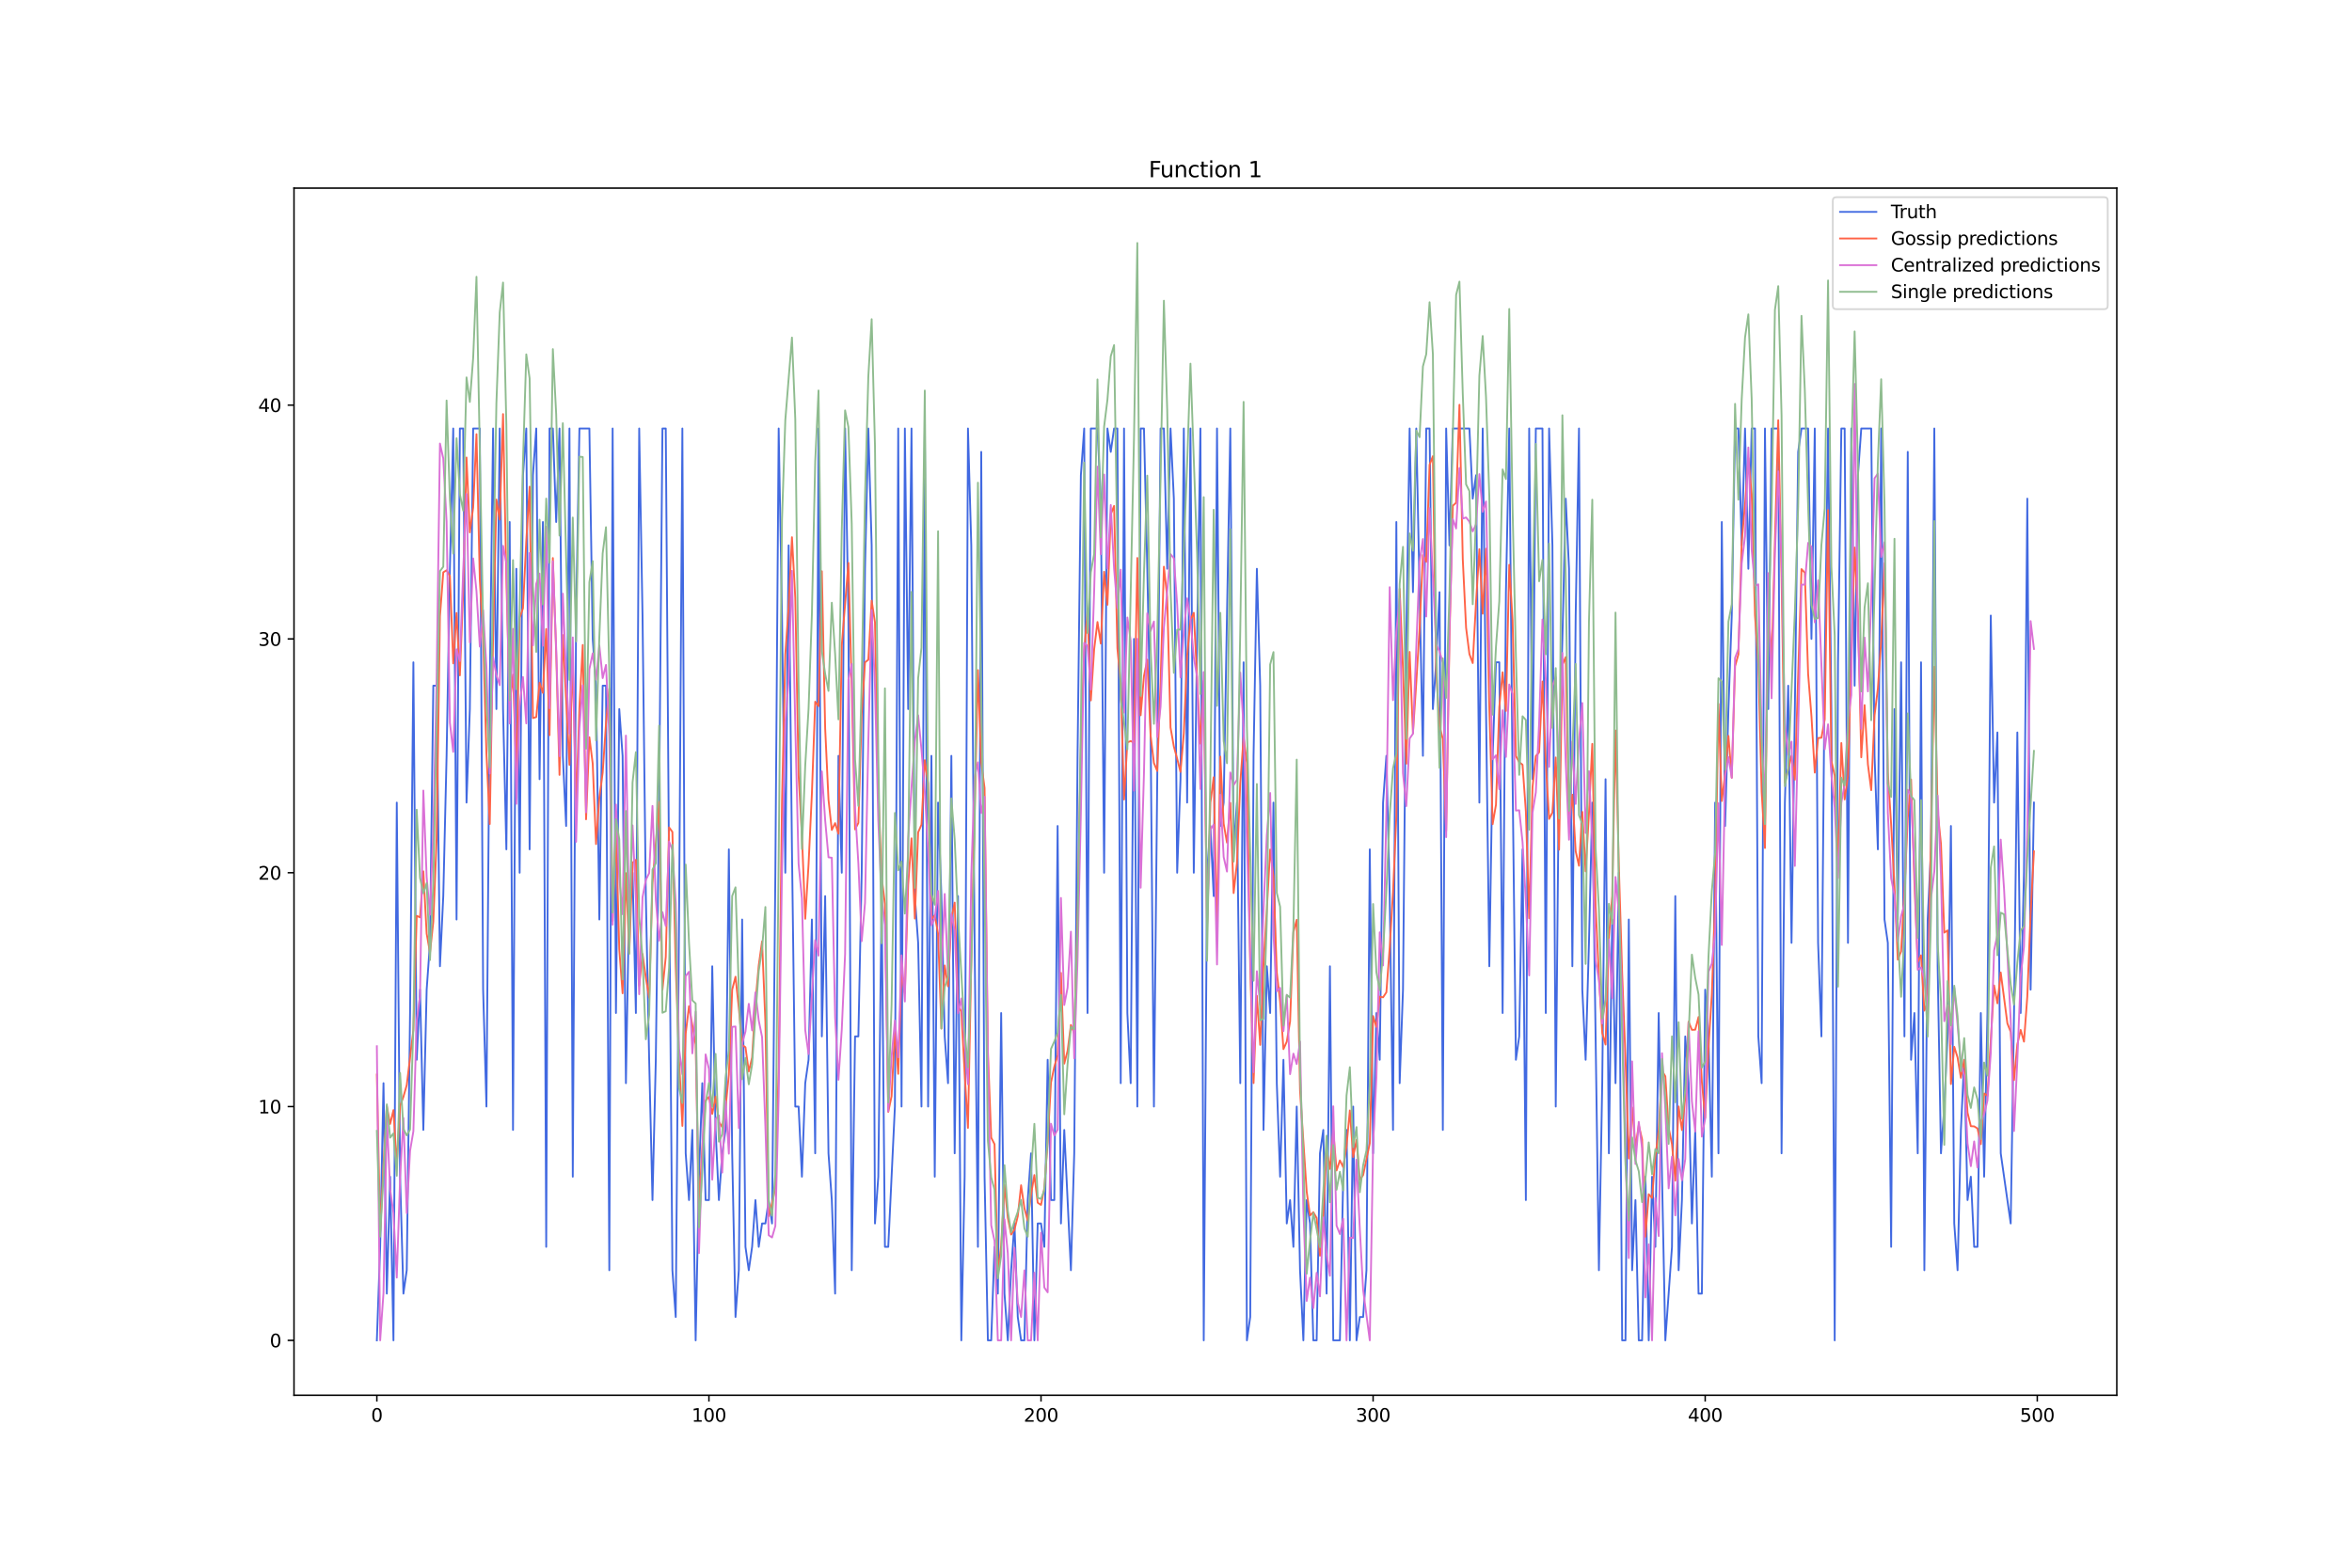 <?xml version="1.0" encoding="utf-8" standalone="no"?>
<!DOCTYPE svg PUBLIC "-//W3C//DTD SVG 1.1//EN"
  "http://www.w3.org/Graphics/SVG/1.1/DTD/svg11.dtd">
<svg xmlns:xlink="http://www.w3.org/1999/xlink" width="1296pt" height="864pt" viewBox="0 0 1296 864" xmlns="http://www.w3.org/2000/svg" version="1.1">
 <defs>
  <style type="text/css">*{stroke-linejoin: round; stroke-linecap: butt}</style>
 </defs>
 <g id="figure_1">
  <g id="patch_1">
   <path d="M 0 864 
L 1296 864 
L 1296 0 
L 0 0 
z
" style="fill: #ffffff"/>
  </g>
  <g id="axes_1">
   <g id="patch_2">
    <path d="M 162 768.96 
L 1166.4 768.96 
L 1166.4 103.68 
L 162 103.68 
z
" style="fill: #ffffff"/>
   </g>
   <g id="matplotlib.axis_1">
    <g id="xtick_1">
     <g id="line2d_1">
      <defs>
       <path id="m2ec6bf9b89" d="M 0 0 
L 0 3.5 
" style="stroke: #000000; stroke-width: 0.8"/>
      </defs>
      <g>
       <use xlink:href="#m2ec6bf9b89" x="207.655" y="768.96" style="stroke: #000000; stroke-width: 0.8"/>
      </g>
     </g>
     <g id="text_1">
      <!-- 0 -->
      <g transform="translate(204.473 783.558) scale(0.1 -0.1)">
       <defs>
        <path id="DejaVuSans-30" d="M 2034 4250 
Q 1547 4250 1301 3770 
Q 1056 3291 1056 2328 
Q 1056 1369 1301 889 
Q 1547 409 2034 409 
Q 2525 409 2770 889 
Q 3016 1369 3016 2328 
Q 3016 3291 2770 3770 
Q 2525 4250 2034 4250 
z
M 2034 4750 
Q 2819 4750 3233 4129 
Q 3647 3509 3647 2328 
Q 3647 1150 3233 529 
Q 2819 -91 2034 -91 
Q 1250 -91 836 529 
Q 422 1150 422 2328 
Q 422 3509 836 4129 
Q 1250 4750 2034 4750 
z
" transform="scale(0.016)"/>
       </defs>
       <use xlink:href="#DejaVuSans-30"/>
      </g>
     </g>
    </g>
    <g id="xtick_2">
     <g id="line2d_2">
      <g>
       <use xlink:href="#m2ec6bf9b89" x="390.639" y="768.96" style="stroke: #000000; stroke-width: 0.8"/>
      </g>
     </g>
     <g id="text_2">
      <!-- 100 -->
      <g transform="translate(381.095 783.558) scale(0.1 -0.1)">
       <defs>
        <path id="DejaVuSans-31" d="M 794 531 
L 1825 531 
L 1825 4091 
L 703 3866 
L 703 4441 
L 1819 4666 
L 2450 4666 
L 2450 531 
L 3481 531 
L 3481 0 
L 794 0 
L 794 531 
z
" transform="scale(0.016)"/>
       </defs>
       <use xlink:href="#DejaVuSans-31"/>
       <use xlink:href="#DejaVuSans-30" x="63.623"/>
       <use xlink:href="#DejaVuSans-30" x="127.246"/>
      </g>
     </g>
    </g>
    <g id="xtick_3">
     <g id="line2d_3">
      <g>
       <use xlink:href="#m2ec6bf9b89" x="573.623" y="768.96" style="stroke: #000000; stroke-width: 0.8"/>
      </g>
     </g>
     <g id="text_3">
      <!-- 200 -->
      <g transform="translate(564.079 783.558) scale(0.1 -0.1)">
       <defs>
        <path id="DejaVuSans-32" d="M 1228 531 
L 3431 531 
L 3431 0 
L 469 0 
L 469 531 
Q 828 903 1448 1529 
Q 2069 2156 2228 2338 
Q 2531 2678 2651 2914 
Q 2772 3150 2772 3378 
Q 2772 3750 2511 3984 
Q 2250 4219 1831 4219 
Q 1534 4219 1204 4116 
Q 875 4013 500 3803 
L 500 4441 
Q 881 4594 1212 4672 
Q 1544 4750 1819 4750 
Q 2544 4750 2975 4387 
Q 3406 4025 3406 3419 
Q 3406 3131 3298 2873 
Q 3191 2616 2906 2266 
Q 2828 2175 2409 1742 
Q 1991 1309 1228 531 
z
" transform="scale(0.016)"/>
       </defs>
       <use xlink:href="#DejaVuSans-32"/>
       <use xlink:href="#DejaVuSans-30" x="63.623"/>
       <use xlink:href="#DejaVuSans-30" x="127.246"/>
      </g>
     </g>
    </g>
    <g id="xtick_4">
     <g id="line2d_4">
      <g>
       <use xlink:href="#m2ec6bf9b89" x="756.607" y="768.96" style="stroke: #000000; stroke-width: 0.8"/>
      </g>
     </g>
     <g id="text_4">
      <!-- 300 -->
      <g transform="translate(747.063 783.558) scale(0.1 -0.1)">
       <defs>
        <path id="DejaVuSans-33" d="M 2597 2516 
Q 3050 2419 3304 2112 
Q 3559 1806 3559 1356 
Q 3559 666 3084 287 
Q 2609 -91 1734 -91 
Q 1441 -91 1130 -33 
Q 819 25 488 141 
L 488 750 
Q 750 597 1062 519 
Q 1375 441 1716 441 
Q 2309 441 2620 675 
Q 2931 909 2931 1356 
Q 2931 1769 2642 2001 
Q 2353 2234 1838 2234 
L 1294 2234 
L 1294 2753 
L 1863 2753 
Q 2328 2753 2575 2939 
Q 2822 3125 2822 3475 
Q 2822 3834 2567 4026 
Q 2313 4219 1838 4219 
Q 1578 4219 1281 4162 
Q 984 4106 628 3988 
L 628 4550 
Q 988 4650 1302 4700 
Q 1616 4750 1894 4750 
Q 2613 4750 3031 4423 
Q 3450 4097 3450 3541 
Q 3450 3153 3228 2886 
Q 3006 2619 2597 2516 
z
" transform="scale(0.016)"/>
       </defs>
       <use xlink:href="#DejaVuSans-33"/>
       <use xlink:href="#DejaVuSans-30" x="63.623"/>
       <use xlink:href="#DejaVuSans-30" x="127.246"/>
      </g>
     </g>
    </g>
    <g id="xtick_5">
     <g id="line2d_5">
      <g>
       <use xlink:href="#m2ec6bf9b89" x="939.591" y="768.96" style="stroke: #000000; stroke-width: 0.8"/>
      </g>
     </g>
     <g id="text_5">
      <!-- 400 -->
      <g transform="translate(930.047 783.558) scale(0.1 -0.1)">
       <defs>
        <path id="DejaVuSans-34" d="M 2419 4116 
L 825 1625 
L 2419 1625 
L 2419 4116 
z
M 2253 4666 
L 3047 4666 
L 3047 1625 
L 3713 1625 
L 3713 1100 
L 3047 1100 
L 3047 0 
L 2419 0 
L 2419 1100 
L 313 1100 
L 313 1709 
L 2253 4666 
z
" transform="scale(0.016)"/>
       </defs>
       <use xlink:href="#DejaVuSans-34"/>
       <use xlink:href="#DejaVuSans-30" x="63.623"/>
       <use xlink:href="#DejaVuSans-30" x="127.246"/>
      </g>
     </g>
    </g>
    <g id="xtick_6">
     <g id="line2d_6">
      <g>
       <use xlink:href="#m2ec6bf9b89" x="1122.575" y="768.96" style="stroke: #000000; stroke-width: 0.8"/>
      </g>
     </g>
     <g id="text_6">
      <!-- 500 -->
      <g transform="translate(1113.032 783.558) scale(0.1 -0.1)">
       <defs>
        <path id="DejaVuSans-35" d="M 691 4666 
L 3169 4666 
L 3169 4134 
L 1269 4134 
L 1269 2991 
Q 1406 3038 1543 3061 
Q 1681 3084 1819 3084 
Q 2600 3084 3056 2656 
Q 3513 2228 3513 1497 
Q 3513 744 3044 326 
Q 2575 -91 1722 -91 
Q 1428 -91 1123 -41 
Q 819 9 494 109 
L 494 744 
Q 775 591 1075 516 
Q 1375 441 1709 441 
Q 2250 441 2565 725 
Q 2881 1009 2881 1497 
Q 2881 1984 2565 2268 
Q 2250 2553 1709 2553 
Q 1456 2553 1204 2497 
Q 953 2441 691 2322 
L 691 4666 
z
" transform="scale(0.016)"/>
       </defs>
       <use xlink:href="#DejaVuSans-35"/>
       <use xlink:href="#DejaVuSans-30" x="63.623"/>
       <use xlink:href="#DejaVuSans-30" x="127.246"/>
      </g>
     </g>
    </g>
   </g>
   <g id="matplotlib.axis_2">
    <g id="ytick_1">
     <g id="line2d_7">
      <defs>
       <path id="me7ba01aa03" d="M 0 0 
L -3.5 0 
" style="stroke: #000000; stroke-width: 0.8"/>
      </defs>
      <g>
       <use xlink:href="#me7ba01aa03" x="162" y="738.72" style="stroke: #000000; stroke-width: 0.8"/>
      </g>
     </g>
     <g id="text_7">
      <!-- 0 -->
      <g transform="translate(148.637 742.519) scale(0.1 -0.1)">
       <use xlink:href="#DejaVuSans-30"/>
      </g>
     </g>
    </g>
    <g id="ytick_2">
     <g id="line2d_8">
      <g>
       <use xlink:href="#me7ba01aa03" x="162" y="609.857" style="stroke: #000000; stroke-width: 0.8"/>
      </g>
     </g>
     <g id="text_8">
      <!-- 10 -->
      <g transform="translate(142.275 613.656) scale(0.1 -0.1)">
       <use xlink:href="#DejaVuSans-31"/>
       <use xlink:href="#DejaVuSans-30" x="63.623"/>
      </g>
     </g>
    </g>
    <g id="ytick_3">
     <g id="line2d_9">
      <g>
       <use xlink:href="#me7ba01aa03" x="162" y="480.993" style="stroke: #000000; stroke-width: 0.8"/>
      </g>
     </g>
     <g id="text_9">
      <!-- 20 -->
      <g transform="translate(142.275 484.792) scale(0.1 -0.1)">
       <use xlink:href="#DejaVuSans-32"/>
       <use xlink:href="#DejaVuSans-30" x="63.623"/>
      </g>
     </g>
    </g>
    <g id="ytick_4">
     <g id="line2d_10">
      <g>
       <use xlink:href="#me7ba01aa03" x="162" y="352.13" style="stroke: #000000; stroke-width: 0.8"/>
      </g>
     </g>
     <g id="text_10">
      <!-- 30 -->
      <g transform="translate(142.275 355.929) scale(0.1 -0.1)">
       <use xlink:href="#DejaVuSans-33"/>
       <use xlink:href="#DejaVuSans-30" x="63.623"/>
      </g>
     </g>
    </g>
    <g id="ytick_5">
     <g id="line2d_11">
      <g>
       <use xlink:href="#me7ba01aa03" x="162" y="223.266" style="stroke: #000000; stroke-width: 0.8"/>
      </g>
     </g>
     <g id="text_11">
      <!-- 40 -->
      <g transform="translate(142.275 227.065) scale(0.1 -0.1)">
       <use xlink:href="#DejaVuSans-34"/>
       <use xlink:href="#DejaVuSans-30" x="63.623"/>
      </g>
     </g>
    </g>
   </g>
   <g id="line2d_12">
    <path d="M 207.655 738.72 
L 209.484 687.175 
L 211.314 596.97 
L 213.144 712.947 
L 214.974 648.516 
L 216.804 738.72 
L 218.634 442.334 
L 220.463 648.516 
L 222.293 712.947 
L 224.123 700.061 
L 225.953 558.311 
L 227.783 365.016 
L 229.613 584.084 
L 231.442 545.425 
L 233.272 622.743 
L 235.102 545.425 
L 236.932 519.652 
L 238.762 377.902 
L 240.592 377.902 
L 242.422 532.538 
L 244.251 493.879 
L 246.081 416.561 
L 247.911 313.471 
L 249.741 236.153 
L 251.571 506.766 
L 253.401 236.153 
L 255.23 236.153 
L 257.06 442.334 
L 258.89 390.789 
L 260.72 236.153 
L 264.38 236.153 
L 266.209 545.425 
L 268.039 609.857 
L 269.869 377.902 
L 271.699 236.153 
L 273.529 390.789 
L 275.359 236.153 
L 277.189 390.789 
L 279.018 468.107 
L 280.848 287.698 
L 282.678 622.743 
L 284.508 313.471 
L 286.338 480.993 
L 288.168 261.925 
L 289.997 236.153 
L 291.827 468.107 
L 293.657 261.925 
L 295.487 236.153 
L 297.317 429.448 
L 299.147 287.698 
L 300.976 687.175 
L 302.806 236.153 
L 304.636 236.153 
L 306.466 287.698 
L 308.296 236.153 
L 310.126 416.561 
L 311.956 455.22 
L 313.785 236.153 
L 315.615 648.516 
L 317.445 339.243 
L 319.275 236.153 
L 324.764 236.153 
L 326.594 352.13 
L 328.424 377.902 
L 330.254 506.766 
L 332.084 377.902 
L 333.914 377.902 
L 335.743 700.061 
L 337.573 236.153 
L 339.403 558.311 
L 341.233 390.789 
L 343.063 416.561 
L 344.893 596.97 
L 346.723 493.879 
L 348.552 480.993 
L 350.382 558.311 
L 352.212 236.153 
L 354.042 339.243 
L 355.872 493.879 
L 357.702 584.084 
L 359.531 661.402 
L 361.361 584.084 
L 363.191 442.334 
L 365.021 236.153 
L 366.851 236.153 
L 368.681 480.993 
L 370.51 700.061 
L 372.34 725.834 
L 374.17 506.766 
L 376 236.153 
L 377.83 635.629 
L 379.66 661.402 
L 381.489 622.743 
L 383.319 738.72 
L 385.149 648.516 
L 386.979 596.97 
L 388.809 661.402 
L 390.639 661.402 
L 392.469 532.538 
L 394.298 622.743 
L 396.128 661.402 
L 397.958 635.629 
L 399.788 622.743 
L 401.618 468.107 
L 403.448 635.629 
L 405.277 725.834 
L 407.107 700.061 
L 408.937 506.766 
L 410.767 687.175 
L 412.597 700.061 
L 414.427 687.175 
L 416.256 661.402 
L 418.086 687.175 
L 419.916 674.288 
L 421.746 674.288 
L 423.576 661.402 
L 425.406 674.288 
L 427.236 480.993 
L 429.065 236.153 
L 430.895 339.243 
L 432.725 480.993 
L 434.555 300.584 
L 436.385 468.107 
L 438.215 609.857 
L 440.044 609.857 
L 441.874 648.516 
L 443.704 596.97 
L 445.534 584.084 
L 447.364 506.766 
L 449.194 635.629 
L 451.023 236.153 
L 452.853 571.198 
L 454.683 493.879 
L 456.513 635.629 
L 458.343 661.402 
L 460.173 712.947 
L 462.003 416.561 
L 463.832 480.993 
L 465.662 236.153 
L 467.492 339.243 
L 469.322 700.061 
L 471.152 571.198 
L 472.982 571.198 
L 474.811 480.993 
L 476.641 313.471 
L 478.471 236.153 
L 480.301 300.584 
L 482.131 674.288 
L 483.961 648.516 
L 485.79 493.879 
L 487.62 687.175 
L 489.45 687.175 
L 493.11 609.857 
L 494.94 236.153 
L 496.77 609.857 
L 498.599 236.153 
L 500.429 390.789 
L 502.259 236.153 
L 504.089 493.879 
L 505.919 519.652 
L 507.749 609.857 
L 509.578 236.153 
L 511.408 609.857 
L 513.238 416.561 
L 515.068 648.516 
L 516.898 442.334 
L 518.728 493.879 
L 520.557 571.198 
L 522.387 596.97 
L 524.217 416.561 
L 526.047 635.629 
L 527.877 493.879 
L 529.707 738.72 
L 531.536 648.516 
L 533.366 236.153 
L 535.196 300.584 
L 537.026 519.652 
L 538.856 687.175 
L 540.686 249.039 
L 542.516 648.516 
L 544.345 738.72 
L 546.175 738.72 
L 548.005 687.175 
L 549.835 712.947 
L 551.665 558.311 
L 553.495 712.947 
L 555.324 738.72 
L 557.154 700.061 
L 558.984 674.288 
L 560.814 725.834 
L 562.644 738.72 
L 564.474 738.72 
L 566.303 661.402 
L 568.133 635.629 
L 569.963 738.72 
L 571.793 674.288 
L 573.623 674.288 
L 575.453 687.175 
L 577.283 584.084 
L 579.112 661.402 
L 580.942 661.402 
L 582.772 455.22 
L 584.602 674.288 
L 586.432 622.743 
L 590.091 700.061 
L 591.921 635.629 
L 593.751 416.561 
L 595.581 261.925 
L 597.411 236.153 
L 599.241 558.311 
L 601.07 236.153 
L 604.73 236.153 
L 606.56 274.812 
L 608.39 480.993 
L 610.22 236.153 
L 612.05 249.039 
L 613.879 236.153 
L 615.709 236.153 
L 617.539 596.97 
L 619.369 236.153 
L 621.199 558.311 
L 623.029 596.97 
L 624.858 352.13 
L 626.688 609.857 
L 628.518 236.153 
L 630.348 236.153 
L 632.178 313.471 
L 634.008 403.675 
L 635.837 609.857 
L 637.667 429.448 
L 639.497 236.153 
L 641.327 236.153 
L 643.157 313.471 
L 644.987 236.153 
L 646.817 274.812 
L 648.646 480.993 
L 650.476 429.448 
L 652.306 236.153 
L 654.136 442.334 
L 655.966 236.153 
L 657.796 480.993 
L 659.625 352.13 
L 661.455 236.153 
L 663.285 738.72 
L 665.115 480.993 
L 666.945 455.22 
L 668.775 493.879 
L 670.604 236.153 
L 672.434 455.22 
L 674.264 442.334 
L 677.924 236.153 
L 679.754 468.107 
L 681.583 442.334 
L 683.413 596.97 
L 685.243 365.016 
L 687.073 738.72 
L 688.903 725.834 
L 690.733 416.561 
L 692.563 313.471 
L 694.392 377.902 
L 696.222 622.743 
L 698.052 532.538 
L 699.882 558.311 
L 701.712 442.334 
L 703.542 596.97 
L 705.371 648.516 
L 707.201 584.084 
L 709.031 674.288 
L 710.861 661.402 
L 712.691 687.175 
L 714.521 609.857 
L 716.35 700.061 
L 718.18 738.72 
L 720.01 661.402 
L 721.84 674.288 
L 723.67 738.72 
L 725.5 738.72 
L 727.33 635.629 
L 729.159 622.743 
L 730.989 712.947 
L 732.819 532.538 
L 734.649 738.72 
L 738.309 738.72 
L 740.138 648.516 
L 741.968 622.743 
L 743.798 738.72 
L 745.628 609.857 
L 747.458 738.72 
L 749.288 725.834 
L 751.117 725.834 
L 752.947 700.061 
L 754.777 468.107 
L 756.607 635.629 
L 758.437 558.311 
L 760.267 584.084 
L 762.097 442.334 
L 763.926 416.561 
L 765.756 493.879 
L 767.586 622.743 
L 769.416 287.698 
L 771.246 596.97 
L 773.076 545.425 
L 774.905 352.13 
L 776.735 236.153 
L 778.565 326.357 
L 780.395 236.153 
L 784.055 416.561 
L 785.884 236.153 
L 787.714 236.153 
L 789.544 390.789 
L 791.374 365.016 
L 793.204 326.357 
L 795.034 622.743 
L 796.864 236.153 
L 798.693 300.584 
L 800.523 236.153 
L 809.672 236.153 
L 811.502 274.812 
L 813.332 261.925 
L 815.162 442.334 
L 816.992 236.153 
L 818.822 390.789 
L 820.651 532.538 
L 822.481 416.561 
L 824.311 365.016 
L 826.141 365.016 
L 827.971 558.311 
L 829.801 326.357 
L 831.63 236.153 
L 833.46 429.448 
L 835.29 584.084 
L 837.12 571.198 
L 838.95 468.107 
L 840.78 661.402 
L 842.61 236.153 
L 844.439 429.448 
L 846.269 236.153 
L 849.929 236.153 
L 851.759 558.311 
L 853.589 236.153 
L 855.418 300.584 
L 857.248 609.857 
L 859.078 416.561 
L 860.908 352.13 
L 862.738 274.812 
L 864.568 313.471 
L 866.397 532.538 
L 868.227 339.243 
L 870.057 236.153 
L 871.887 545.425 
L 873.717 584.084 
L 875.547 519.652 
L 877.377 442.334 
L 881.036 700.061 
L 882.866 596.97 
L 884.696 429.448 
L 886.526 635.629 
L 888.356 506.766 
L 890.185 596.97 
L 892.015 480.993 
L 893.845 738.72 
L 895.675 738.72 
L 897.505 506.766 
L 899.335 700.061 
L 901.164 661.402 
L 902.994 738.72 
L 904.824 738.72 
L 906.654 648.516 
L 908.484 738.72 
L 910.314 648.516 
L 912.144 687.175 
L 913.973 558.311 
L 917.633 738.72 
L 921.293 687.175 
L 923.123 493.879 
L 924.952 700.061 
L 926.782 661.402 
L 928.612 571.198 
L 930.442 596.97 
L 932.272 674.288 
L 934.102 622.743 
L 935.931 712.947 
L 937.761 712.947 
L 939.591 545.425 
L 941.421 571.198 
L 943.251 648.516 
L 945.081 442.334 
L 946.911 635.629 
L 948.74 287.698 
L 950.57 455.22 
L 952.4 390.789 
L 954.23 339.243 
L 956.06 236.153 
L 957.89 236.153 
L 959.719 300.584 
L 961.549 236.153 
L 963.379 313.471 
L 965.209 236.153 
L 967.039 236.153 
L 968.869 571.198 
L 970.698 596.97 
L 972.528 236.153 
L 974.358 390.789 
L 976.188 236.153 
L 979.848 236.153 
L 981.678 635.629 
L 983.507 442.334 
L 985.337 377.902 
L 987.167 519.652 
L 988.997 390.789 
L 990.827 249.039 
L 992.657 236.153 
L 996.316 236.153 
L 998.146 352.13 
L 999.976 236.153 
L 1001.806 519.652 
L 1003.636 571.198 
L 1005.465 365.016 
L 1007.295 236.153 
L 1009.125 390.789 
L 1010.955 738.72 
L 1012.785 365.016 
L 1014.615 236.153 
L 1016.444 236.153 
L 1018.274 519.652 
L 1020.104 236.153 
L 1021.934 377.902 
L 1023.764 261.925 
L 1025.594 236.153 
L 1031.083 236.153 
L 1032.913 416.561 
L 1034.743 468.107 
L 1036.573 236.153 
L 1038.403 506.766 
L 1040.232 519.652 
L 1042.062 687.175 
L 1043.892 390.789 
L 1045.722 506.766 
L 1047.552 365.016 
L 1049.382 571.198 
L 1051.211 249.039 
L 1053.041 584.084 
L 1054.871 558.311 
L 1056.701 635.629 
L 1058.531 365.016 
L 1060.361 700.061 
L 1062.191 506.766 
L 1064.02 468.107 
L 1065.85 236.153 
L 1067.68 532.538 
L 1069.51 635.629 
L 1071.34 609.857 
L 1073.17 571.198 
L 1074.999 455.22 
L 1076.829 674.288 
L 1078.659 700.061 
L 1080.489 622.743 
L 1082.319 584.084 
L 1084.149 661.402 
L 1085.978 648.516 
L 1087.808 687.175 
L 1089.638 687.175 
L 1091.468 558.311 
L 1093.298 648.516 
L 1095.128 558.311 
L 1096.958 339.243 
L 1098.787 442.334 
L 1100.617 403.675 
L 1102.447 635.629 
L 1107.937 674.288 
L 1109.766 558.311 
L 1111.596 403.675 
L 1113.426 558.311 
L 1115.256 480.993 
L 1117.086 274.812 
L 1118.916 545.425 
L 1120.745 442.334 
L 1120.745 442.334 
" clip-path="url(#p9dd18dd591)" style="fill: none; stroke: #4169e1; stroke-linecap: square"/>
   </g>
   <g id="line2d_13">
    <path d="M 207.655 592.234 
L 209.484 678.912 
L 211.314 642.656 
L 213.144 609.704 
L 214.974 619.448 
L 216.804 611.793 
L 218.634 641.86 
L 220.463 609.536 
L 222.293 604.481 
L 224.123 598.035 
L 227.783 567.68 
L 229.613 504.732 
L 231.442 505.573 
L 233.272 480.188 
L 235.102 514.57 
L 236.932 525.002 
L 238.762 507.912 
L 240.592 462.004 
L 242.422 339.627 
L 244.251 315.414 
L 246.081 314.301 
L 247.911 317.496 
L 249.741 365.618 
L 251.571 337.82 
L 253.401 372.218 
L 255.23 326.071 
L 257.06 252.139 
L 258.89 293.415 
L 260.72 279.705 
L 262.55 239.287 
L 264.38 319.441 
L 266.209 350.988 
L 268.039 415.18 
L 269.869 454.156 
L 271.699 351.294 
L 273.529 275.324 
L 275.359 286.353 
L 277.189 228.216 
L 279.018 319.28 
L 280.848 388.078 
L 282.678 371.793 
L 284.508 424.727 
L 286.338 340.514 
L 288.168 335.241 
L 289.997 298.066 
L 291.827 268.213 
L 293.657 395.756 
L 295.487 395.211 
L 297.317 376.275 
L 299.147 381.878 
L 300.976 346.66 
L 302.806 405.196 
L 304.636 307.548 
L 306.466 359.801 
L 308.296 427.075 
L 310.126 349.984 
L 313.785 421.531 
L 315.615 363.408 
L 317.445 444.182 
L 319.275 390.113 
L 321.105 355.468 
L 322.935 451.545 
L 324.764 406.302 
L 326.594 420.833 
L 328.424 465.205 
L 330.254 439.567 
L 332.084 425.84 
L 333.914 398.799 
L 335.743 379.572 
L 337.573 507.618 
L 339.403 457.282 
L 341.233 523.188 
L 343.063 547.441 
L 344.893 481.234 
L 346.723 525.312 
L 348.552 475.426 
L 350.382 473.903 
L 352.212 543.213 
L 354.042 525.766 
L 355.872 538.858 
L 357.702 549.809 
L 359.531 486.564 
L 361.361 465.152 
L 363.191 441.978 
L 365.021 545.487 
L 366.851 527.385 
L 368.681 455.989 
L 370.51 458.513 
L 372.34 532.918 
L 374.17 584.07 
L 376 620.534 
L 377.83 569.68 
L 379.66 554.511 
L 383.319 575.668 
L 385.149 665.848 
L 386.979 632.479 
L 388.809 606.577 
L 390.639 604.521 
L 392.469 613.901 
L 394.298 604.33 
L 396.128 618.299 
L 397.958 621.131 
L 399.788 610.605 
L 401.618 592.398 
L 403.448 545.43 
L 405.277 538.305 
L 407.107 555.557 
L 408.937 575.884 
L 410.767 577.155 
L 412.597 590.521 
L 414.427 582.849 
L 416.256 552.618 
L 418.086 532.027 
L 419.916 518.855 
L 421.746 563.303 
L 423.576 670.258 
L 425.406 663.218 
L 427.236 654.578 
L 429.065 588.287 
L 430.895 442.153 
L 432.725 360.663 
L 434.555 334.56 
L 436.385 296.078 
L 438.215 329.503 
L 440.044 427.279 
L 441.874 460.182 
L 443.704 506.373 
L 445.534 476.344 
L 447.364 437.538 
L 449.194 386.744 
L 451.023 389.195 
L 452.853 314.83 
L 454.683 401.382 
L 456.513 440.661 
L 458.343 457.415 
L 460.173 453.647 
L 462.003 459.5 
L 463.832 355.762 
L 467.492 310.21 
L 469.322 379.097 
L 471.152 457.121 
L 472.982 453.546 
L 474.811 393.379 
L 476.641 365.042 
L 478.471 363.618 
L 480.301 331.046 
L 482.131 343.018 
L 483.961 435.094 
L 485.79 483.312 
L 487.62 498.162 
L 489.45 612.763 
L 491.28 604.203 
L 493.11 567.699 
L 494.94 591.848 
L 496.77 535.692 
L 498.599 547.252 
L 500.429 487.578 
L 502.259 462.022 
L 504.089 506.248 
L 505.919 458.752 
L 507.749 454.497 
L 509.578 418.955 
L 511.408 431.78 
L 513.238 506.695 
L 515.068 504.405 
L 516.898 514.579 
L 518.728 566.849 
L 520.557 532.081 
L 522.387 543.574 
L 524.217 506.123 
L 526.047 497.45 
L 527.877 554.391 
L 529.707 557.478 
L 531.536 591.295 
L 533.366 621.621 
L 535.196 530.011 
L 538.856 369.317 
L 540.686 420.329 
L 542.516 434.315 
L 544.345 579.408 
L 546.175 626.957 
L 548.005 630.606 
L 549.835 702.183 
L 551.665 686.383 
L 553.495 653.1 
L 555.324 671.152 
L 557.154 680.409 
L 558.984 677.709 
L 560.814 670.281 
L 562.644 653.225 
L 564.474 665.908 
L 566.303 672.776 
L 568.133 658.309 
L 569.963 647.604 
L 571.793 662.871 
L 573.623 664.058 
L 575.453 654.854 
L 577.283 629.378 
L 579.112 596.64 
L 580.942 587.911 
L 582.772 581.691 
L 584.602 536.177 
L 586.432 586.209 
L 588.262 579.152 
L 590.091 564.892 
L 591.921 569.532 
L 593.751 504.129 
L 595.581 410.368 
L 597.411 358.799 
L 599.241 336.795 
L 601.07 386.037 
L 602.9 357.829 
L 604.73 342.801 
L 606.56 354.701 
L 608.39 315.116 
L 610.22 333.331 
L 612.05 283.482 
L 613.879 278.828 
L 615.709 357.376 
L 617.539 376.472 
L 619.369 440.647 
L 621.199 409.132 
L 623.029 408.44 
L 624.858 409.257 
L 626.688 307.513 
L 628.518 394.228 
L 630.348 372.571 
L 632.178 363.566 
L 634.008 405.446 
L 635.837 420.518 
L 637.667 424.909 
L 639.497 375.957 
L 641.327 312.324 
L 643.157 329.071 
L 644.987 400.952 
L 646.817 411.443 
L 648.646 418.135 
L 650.476 425.42 
L 652.306 404.155 
L 654.136 361.526 
L 655.966 341.72 
L 657.796 337.735 
L 661.455 409.868 
L 663.285 375.262 
L 665.115 511.472 
L 666.945 442.302 
L 668.775 428.357 
L 670.604 511.287 
L 672.434 416.978 
L 674.264 454.011 
L 676.094 464.39 
L 677.924 442.484 
L 679.754 492.208 
L 681.583 475.746 
L 683.413 431.632 
L 685.243 406.461 
L 687.073 420.344 
L 688.903 532.775 
L 690.733 596.909 
L 692.563 548.793 
L 694.392 575.866 
L 696.222 531.175 
L 698.052 501.337 
L 699.882 468.201 
L 701.712 483.077 
L 703.542 536.02 
L 705.371 551.966 
L 707.201 578.208 
L 709.031 574.097 
L 710.861 562.954 
L 712.691 513.706 
L 714.521 506.931 
L 716.35 601.219 
L 720.01 656.723 
L 721.84 669.889 
L 723.67 668.057 
L 725.5 671.283 
L 727.33 692.05 
L 729.159 669.336 
L 730.989 633.7 
L 732.819 644.217 
L 734.649 623.085 
L 736.479 645.104 
L 738.309 639.531 
L 740.138 643.275 
L 741.968 631.564 
L 743.798 611.979 
L 745.628 637.688 
L 747.458 628.277 
L 749.288 650.194 
L 751.117 647.63 
L 754.777 630.11 
L 756.607 559.964 
L 758.437 565.962 
L 760.267 549.292 
L 762.097 549.666 
L 763.926 546.898 
L 765.756 522.159 
L 767.586 491.683 
L 769.416 449.95 
L 771.246 324.514 
L 773.076 368.861 
L 774.905 420.913 
L 776.735 359.288 
L 778.565 404.12 
L 780.395 376.344 
L 782.225 346.245 
L 784.055 305.863 
L 785.884 309.644 
L 787.714 256.141 
L 789.544 251.416 
L 791.374 370.074 
L 793.204 400.114 
L 795.034 407.271 
L 796.864 457.896 
L 798.693 351.429 
L 800.523 278.707 
L 802.353 277.113 
L 804.183 223.089 
L 806.013 308.121 
L 807.843 345.963 
L 809.672 360.466 
L 811.502 365.437 
L 813.332 331.784 
L 815.162 302.673 
L 816.992 338.244 
L 818.822 302.399 
L 820.651 389.834 
L 822.481 454.231 
L 824.311 443.523 
L 826.141 389.694 
L 827.971 370.501 
L 829.801 391.857 
L 831.63 311.289 
L 833.46 341.829 
L 835.29 416.71 
L 837.12 420.05 
L 838.95 421.452 
L 840.78 447.222 
L 842.61 506.09 
L 844.439 433.927 
L 846.269 416.705 
L 848.099 414.601 
L 849.929 375.598 
L 851.759 420.509 
L 853.589 451.339 
L 855.418 447.788 
L 857.248 417.461 
L 859.078 468.289 
L 860.908 366.479 
L 862.738 362.133 
L 864.568 452.872 
L 866.397 437.995 
L 868.227 469.168 
L 870.057 477.136 
L 871.887 447.448 
L 873.717 480.237 
L 875.547 448.388 
L 877.377 409.967 
L 879.206 499.552 
L 881.036 537.794 
L 882.866 569.256 
L 884.696 575.683 
L 886.526 516.625 
L 888.356 493.943 
L 890.185 402.597 
L 892.015 477.229 
L 893.845 536.404 
L 895.675 583.28 
L 897.505 638.464 
L 899.335 610.349 
L 901.164 632.238 
L 902.994 620.061 
L 904.824 627.925 
L 906.654 681.619 
L 908.484 658.178 
L 910.314 660.208 
L 912.144 637.616 
L 913.973 622.962 
L 915.803 590.028 
L 917.633 593.213 
L 919.463 621.557 
L 921.293 630.579 
L 923.123 650.675 
L 924.952 609.783 
L 926.782 622.83 
L 928.612 605 
L 930.442 563.11 
L 932.272 567.58 
L 934.102 567.499 
L 935.931 560.477 
L 937.761 596.32 
L 939.591 616.049 
L 941.421 576.943 
L 943.251 548.175 
L 945.081 496.356 
L 946.911 387.908 
L 948.74 441.484 
L 950.57 426.569 
L 952.4 405.578 
L 954.23 428.637 
L 956.06 367.177 
L 957.89 360.634 
L 959.719 298.546 
L 961.549 278.151 
L 963.379 252.417 
L 965.209 272.218 
L 967.039 339.089 
L 968.869 366.101 
L 970.698 436.314 
L 972.528 467.362 
L 974.358 333.938 
L 976.188 364.406 
L 979.848 231.572 
L 981.678 318.46 
L 983.507 431.364 
L 987.167 416.553 
L 988.997 429.709 
L 992.657 313.647 
L 994.486 315.642 
L 996.316 371.468 
L 998.146 394.702 
L 999.976 425.823 
L 1001.806 406.739 
L 1003.636 406.59 
L 1005.465 396.463 
L 1007.295 281.166 
L 1009.125 419.274 
L 1010.955 427.482 
L 1012.785 478.048 
L 1014.615 409.503 
L 1016.444 440.607 
L 1018.274 427.709 
L 1020.104 362.545 
L 1021.934 301.75 
L 1023.764 337.667 
L 1025.594 417.382 
L 1027.424 388.605 
L 1029.253 421.266 
L 1031.083 435.503 
L 1032.913 394.227 
L 1034.743 379.558 
L 1036.573 353.236 
L 1038.403 310.369 
L 1040.232 425.702 
L 1042.062 454.465 
L 1043.892 488.375 
L 1045.722 528.868 
L 1047.552 524.33 
L 1049.382 491.501 
L 1051.211 451.045 
L 1053.041 429.611 
L 1054.871 486.418 
L 1056.701 530.212 
L 1058.531 526.509 
L 1060.361 557.014 
L 1062.191 552.261 
L 1065.85 367.448 
L 1067.68 447.117 
L 1069.51 465.055 
L 1071.34 513.996 
L 1073.17 512.776 
L 1074.999 597.463 
L 1076.829 576.902 
L 1078.659 582.807 
L 1080.489 594.001 
L 1082.319 584.129 
L 1084.149 613.216 
L 1085.978 620.672 
L 1087.808 620.773 
L 1089.638 621.926 
L 1091.468 630.566 
L 1093.298 602.634 
L 1095.128 603.89 
L 1098.787 543.106 
L 1100.617 552.961 
L 1102.447 535.977 
L 1106.107 564.012 
L 1107.937 568.695 
L 1109.766 595.276 
L 1111.596 575.517 
L 1113.426 567.623 
L 1115.256 574.081 
L 1117.086 549.21 
L 1118.916 503.419 
L 1120.745 469.221 
L 1120.745 469.221 
" clip-path="url(#p9dd18dd591)" style="fill: none; stroke: #ff6347; stroke-linecap: square"/>
   </g>
   <g id="line2d_14">
    <path d="M 207.655 576.598 
L 209.484 738.72 
L 211.314 712.51 
L 213.144 615.492 
L 214.974 655.421 
L 216.804 668.614 
L 218.634 704.13 
L 220.463 649.106 
L 222.293 616.126 
L 224.123 668.587 
L 225.953 634.267 
L 227.783 623.449 
L 229.613 562.686 
L 231.442 548.927 
L 233.272 435.691 
L 235.102 483.377 
L 236.932 504.112 
L 238.762 457.923 
L 240.592 374.103 
L 242.422 244.46 
L 244.251 252.662 
L 246.081 287.563 
L 247.911 398.368 
L 249.741 414.383 
L 251.571 357.857 
L 253.401 364.338 
L 255.23 314.243 
L 257.06 272.27 
L 258.89 354.076 
L 260.72 307.762 
L 262.55 325.847 
L 264.38 356.351 
L 266.209 336.308 
L 268.039 367.831 
L 269.869 426.332 
L 271.699 362.167 
L 273.529 372.14 
L 275.359 377.631 
L 277.189 300.809 
L 279.018 310.216 
L 280.848 398.747 
L 282.678 346.56 
L 284.508 443.026 
L 286.338 389.471 
L 288.168 373.127 
L 289.997 398.693 
L 291.827 304.78 
L 293.657 355.679 
L 295.487 321.723 
L 297.317 316.087 
L 299.147 355.929 
L 300.976 290.283 
L 302.806 390.34 
L 304.636 309.318 
L 306.466 357.142 
L 308.296 416.739 
L 310.126 327.166 
L 311.956 372.24 
L 313.785 404.361 
L 315.615 351.3 
L 317.445 463.972 
L 319.275 401.411 
L 321.105 377.693 
L 322.935 447.729 
L 324.764 368.805 
L 326.594 360.081 
L 328.424 374.556 
L 330.254 355.763 
L 332.084 373.734 
L 333.914 366.449 
L 335.743 405.578 
L 337.573 509.637 
L 339.403 443.415 
L 341.233 483.94 
L 343.063 503.857 
L 344.893 405.414 
L 346.723 508.346 
L 348.552 454.89 
L 350.382 495.565 
L 352.212 547.947 
L 354.042 494.504 
L 355.872 484.954 
L 357.702 481.215 
L 359.531 444.157 
L 361.361 495.724 
L 363.191 518.454 
L 365.021 502.692 
L 366.851 510.328 
L 368.681 463.757 
L 370.51 468.54 
L 372.34 497.436 
L 374.17 577.93 
L 376 592.018 
L 377.83 537.928 
L 379.66 535.568 
L 381.489 580.546 
L 383.319 557.525 
L 385.149 690.65 
L 388.809 581.116 
L 390.639 589.165 
L 392.469 650.149 
L 394.298 616.643 
L 396.128 614.752 
L 397.958 646.249 
L 399.788 606.774 
L 401.618 635.826 
L 403.448 565.931 
L 405.277 565.735 
L 407.107 621.71 
L 408.937 575.174 
L 410.767 568.483 
L 412.597 553.246 
L 414.427 567.892 
L 416.256 546.936 
L 418.086 562.419 
L 419.916 571.529 
L 421.746 620.895 
L 423.576 680.757 
L 425.406 682.018 
L 427.236 675.651 
L 429.065 604.009 
L 430.895 479.738 
L 432.725 398.313 
L 434.555 374.502 
L 436.385 314.589 
L 438.215 400.164 
L 440.044 476.155 
L 441.874 495.038 
L 443.704 567.719 
L 445.534 580.899 
L 447.364 548.002 
L 449.194 518.178 
L 451.023 526.696 
L 452.853 425.141 
L 454.683 452.022 
L 456.513 472.485 
L 458.343 472.73 
L 460.173 560.642 
L 462.003 595.119 
L 463.832 567.383 
L 465.662 525.85 
L 467.492 374.502 
L 469.322 365.912 
L 471.152 445.578 
L 472.982 475.94 
L 474.811 518.729 
L 476.641 497.64 
L 478.471 408.47 
L 480.301 336.236 
L 482.131 378.704 
L 483.961 452.296 
L 485.79 495.123 
L 487.62 509.723 
L 489.45 612.48 
L 491.28 582.482 
L 493.11 562.481 
L 494.94 582.759 
L 496.77 526.525 
L 498.599 551.969 
L 500.429 462.25 
L 502.259 433.965 
L 504.089 408.6 
L 505.919 394.228 
L 507.749 413.113 
L 509.578 436.016 
L 511.408 468.997 
L 513.238 509.952 
L 515.068 505.962 
L 516.898 491.005 
L 518.728 535.432 
L 520.557 492.677 
L 522.387 537.772 
L 524.217 503.832 
L 526.047 512.867 
L 527.877 558.516 
L 529.707 550.254 
L 533.366 597.542 
L 535.196 482.189 
L 537.026 428.415 
L 538.856 420.155 
L 540.686 448.07 
L 542.516 439.164 
L 544.345 582.745 
L 546.175 675.276 
L 548.005 683.913 
L 549.835 738.72 
L 551.665 738.72 
L 553.495 671.98 
L 555.324 690.715 
L 557.154 738.72 
L 558.984 687.716 
L 560.814 717.843 
L 562.644 725.85 
L 564.474 700.15 
L 566.303 738.72 
L 568.133 738.72 
L 569.963 701.411 
L 571.793 738.72 
L 573.623 679.388 
L 575.453 709.597 
L 577.283 712.248 
L 579.112 619.305 
L 580.942 625.818 
L 582.772 622.61 
L 584.602 494.882 
L 586.432 553.879 
L 588.262 544.379 
L 590.091 513.473 
L 591.921 583.282 
L 593.751 529.205 
L 595.581 448.034 
L 597.411 354.285 
L 599.241 355.928 
L 601.07 380.033 
L 602.9 326.021 
L 604.73 257.178 
L 606.56 305.439 
L 608.39 261.545 
L 610.22 313.308 
L 612.05 278.309 
L 613.879 313.407 
L 615.709 335.068 
L 617.539 313.939 
L 619.369 392.769 
L 621.199 340.314 
L 623.029 353.114 
L 624.858 435.818 
L 626.688 352.058 
L 628.518 489.262 
L 630.348 426.111 
L 632.178 338.004 
L 634.008 347.767 
L 635.837 342.514 
L 637.667 406.244 
L 639.497 389.511 
L 641.327 345.916 
L 644.987 305.412 
L 646.817 307.648 
L 648.646 333.135 
L 650.476 373.335 
L 652.306 348.111 
L 654.136 329.788 
L 655.966 341.332 
L 657.796 362.283 
L 659.625 373.041 
L 661.455 434.861 
L 663.285 370.389 
L 665.115 509.377 
L 666.945 457.279 
L 668.775 454.454 
L 670.604 531.557 
L 672.434 438.022 
L 674.264 472.355 
L 676.094 480.351 
L 677.924 425.712 
L 679.754 432.72 
L 681.583 429.757 
L 683.413 370.683 
L 685.243 401.196 
L 690.733 590.951 
L 692.563 535.276 
L 694.392 553.839 
L 696.222 501.077 
L 698.052 460.265 
L 699.882 437.04 
L 701.712 515.338 
L 703.542 546.285 
L 705.371 544.422 
L 707.201 568.281 
L 709.031 548.295 
L 710.861 592.017 
L 712.691 580.698 
L 714.521 586.446 
L 716.35 574.044 
L 718.18 666.621 
L 720.01 716.992 
L 721.84 704.159 
L 723.67 720.969 
L 725.5 701.483 
L 727.33 714.465 
L 729.159 670.976 
L 730.989 691.668 
L 732.819 703.116 
L 734.649 609.706 
L 736.479 675.492 
L 738.309 680.126 
L 740.138 671.633 
L 741.968 738.72 
L 743.798 682.116 
L 745.628 682.274 
L 747.458 639.137 
L 749.288 677.381 
L 751.117 710.939 
L 754.777 738.72 
L 756.607 630.67 
L 758.437 593.779 
L 760.267 513.824 
L 762.097 532.091 
L 763.926 447.037 
L 765.756 323.62 
L 767.586 385.894 
L 769.416 348.019 
L 771.246 329.809 
L 773.076 426.106 
L 774.905 444.258 
L 776.735 407.034 
L 778.565 404.388 
L 782.225 309.519 
L 784.055 297.087 
L 785.884 339.783 
L 787.714 280.067 
L 791.374 355.248 
L 793.204 358.942 
L 795.034 365.344 
L 796.864 461.379 
L 798.693 346.723 
L 800.523 286.017 
L 802.353 291.257 
L 804.183 257.937 
L 806.013 285.808 
L 807.843 285.179 
L 809.672 287.485 
L 811.502 292.877 
L 813.332 288.963 
L 815.162 261.301 
L 816.992 282.07 
L 818.822 276.351 
L 820.651 356.117 
L 822.481 418.452 
L 824.311 416.28 
L 826.141 434.928 
L 827.971 391.448 
L 829.801 417.16 
L 831.63 377.249 
L 833.46 382.388 
L 835.29 446.726 
L 837.12 446.558 
L 838.95 464.042 
L 840.78 496.718 
L 842.61 537.581 
L 844.439 447.957 
L 846.269 436.707 
L 848.099 398.145 
L 849.929 341.428 
L 851.759 374.706 
L 853.589 422.624 
L 855.418 378.036 
L 857.248 373.244 
L 859.078 428.825 
L 860.908 359.892 
L 862.738 419.792 
L 864.568 462.807 
L 866.397 408.709 
L 868.227 443.078 
L 870.057 407.99 
L 871.887 387.44 
L 873.717 459.099 
L 875.547 424.982 
L 877.377 464.154 
L 879.206 529.286 
L 881.036 540.324 
L 882.866 564.073 
L 884.696 550.654 
L 886.526 517.7 
L 888.356 550.092 
L 890.185 483.32 
L 892.015 502.772 
L 893.845 547.724 
L 895.675 637.933 
L 897.505 693.361 
L 899.335 584.97 
L 901.164 641.521 
L 902.994 618.288 
L 904.824 632.902 
L 906.654 715.08 
L 908.484 685.807 
L 910.314 738.72 
L 912.144 660.238 
L 913.973 681.213 
L 915.803 580.45 
L 917.633 611.389 
L 919.463 654.946 
L 921.293 637.499 
L 923.123 669.84 
L 924.952 638.803 
L 926.782 650.522 
L 928.612 638.893 
L 930.442 563.708 
L 932.272 606.921 
L 934.102 623.614 
L 935.931 568.375 
L 937.761 626.444 
L 939.591 616.575 
L 941.421 535.558 
L 943.251 531.017 
L 945.081 513.864 
L 946.911 442.695 
L 948.74 520.82 
L 950.57 427.617 
L 952.4 417.219 
L 954.23 428.653 
L 956.06 362.563 
L 957.89 357.777 
L 959.719 310.497 
L 961.549 295.525 
L 963.379 246.616 
L 965.209 303.01 
L 967.039 323.008 
L 968.869 322.034 
L 970.698 404.673 
L 972.528 443.5 
L 974.358 315.87 
L 976.188 384.868 
L 978.018 305.045 
L 979.848 259.779 
L 981.678 308.215 
L 983.507 399.338 
L 985.337 415.977 
L 987.167 408.725 
L 988.997 477.236 
L 990.827 402.509 
L 992.657 322.204 
L 994.486 322.207 
L 996.316 299.184 
L 998.146 301.359 
L 999.976 342.992 
L 1001.806 319.837 
L 1005.465 412.951 
L 1007.295 399.197 
L 1009.125 427.166 
L 1010.955 445.049 
L 1012.785 483.928 
L 1014.615 442.314 
L 1016.444 432.092 
L 1018.274 396.657 
L 1020.104 383.058 
L 1021.934 211.589 
L 1023.764 347.17 
L 1025.594 401.655 
L 1027.424 351.358 
L 1029.253 381.068 
L 1031.083 330.579 
L 1032.913 263.611 
L 1034.743 261.034 
L 1036.573 306.974 
L 1038.403 298.84 
L 1040.232 447.805 
L 1042.062 484.103 
L 1043.892 493.284 
L 1045.722 518.75 
L 1047.552 504.957 
L 1049.382 498.251 
L 1051.211 435.268 
L 1053.041 438.546 
L 1054.871 479.668 
L 1056.701 534.471 
L 1058.531 533.191 
L 1060.361 539.7 
L 1062.191 557.813 
L 1064.02 495.097 
L 1065.85 480.266 
L 1067.68 438.497 
L 1069.51 482.32 
L 1071.34 562.824 
L 1073.17 553.974 
L 1074.999 575.495 
L 1076.829 544.47 
L 1078.659 564.698 
L 1080.489 586.211 
L 1082.319 592.611 
L 1084.149 630.04 
L 1085.978 642.711 
L 1087.808 629.079 
L 1089.638 643.444 
L 1091.468 618.167 
L 1093.298 614.039 
L 1095.128 606.507 
L 1096.958 580.218 
L 1098.787 523.841 
L 1100.617 515.152 
L 1102.447 462.735 
L 1104.277 490.028 
L 1107.937 562.321 
L 1109.766 623.363 
L 1111.596 584.34 
L 1113.426 538.245 
L 1115.256 521.651 
L 1117.086 457.856 
L 1118.916 342.304 
L 1120.745 357.634 
L 1120.745 357.634 
" clip-path="url(#p9dd18dd591)" style="fill: none; stroke: #da70d6; stroke-linecap: square"/>
   </g>
   <g id="line2d_15">
    <path d="M 207.655 623.237 
L 209.484 681.581 
L 211.314 647.501 
L 213.144 608.652 
L 214.974 627.003 
L 216.804 624.643 
L 218.634 648.005 
L 220.463 591.332 
L 222.293 622.193 
L 224.123 625.741 
L 225.953 622.516 
L 227.783 565.971 
L 229.613 446.242 
L 231.442 483.779 
L 233.272 492.323 
L 235.102 486.732 
L 236.932 529.126 
L 238.762 486.501 
L 242.422 314.788 
L 244.251 312.325 
L 246.081 220.737 
L 247.911 275.635 
L 249.741 305.065 
L 251.571 241.522 
L 253.401 272.413 
L 255.23 281.425 
L 257.06 207.995 
L 258.89 221.509 
L 260.72 197.296 
L 262.55 152.54 
L 266.209 343.16 
L 268.039 387.845 
L 269.869 422.849 
L 273.529 222.061 
L 275.359 172.199 
L 277.189 155.724 
L 279.018 234.139 
L 280.848 386.006 
L 282.678 308.702 
L 284.508 379.889 
L 286.338 335.918 
L 288.168 254.16 
L 289.997 195.29 
L 291.827 208.56 
L 293.657 322.716 
L 295.487 359.313 
L 297.317 286.41 
L 299.147 333.169 
L 300.976 274.789 
L 302.806 310.2 
L 304.636 192.405 
L 306.466 228.244 
L 308.296 295.175 
L 310.126 233.236 
L 311.956 307.502 
L 313.785 374.731 
L 315.615 285.241 
L 317.445 353.515 
L 319.275 251.684 
L 321.105 251.863 
L 322.935 412.634 
L 324.764 320.896 
L 326.594 309.247 
L 328.424 408.12 
L 330.254 350.884 
L 332.084 304.939 
L 333.914 290.554 
L 335.743 370.603 
L 337.573 502.962 
L 339.403 451.482 
L 341.233 462.483 
L 343.063 539.789 
L 344.893 446.965 
L 346.723 525.741 
L 348.552 431.225 
L 350.382 414.53 
L 352.212 505.338 
L 354.042 527.554 
L 355.872 572.79 
L 357.702 559.446 
L 359.531 479.286 
L 361.361 475.77 
L 363.191 399.91 
L 365.021 558.173 
L 366.851 557.354 
L 368.681 533.336 
L 370.51 465.542 
L 372.34 509.822 
L 374.17 599.586 
L 376 607.853 
L 377.83 476.48 
L 379.66 519.531 
L 381.489 551.32 
L 383.319 553.043 
L 385.149 676.478 
L 386.979 645.803 
L 388.809 608.165 
L 390.639 596.814 
L 392.469 609.961 
L 394.298 580.82 
L 396.128 629.198 
L 397.958 625.157 
L 399.788 594.13 
L 401.618 578.769 
L 403.448 493.817 
L 405.277 489.03 
L 407.107 545.302 
L 408.937 594.804 
L 410.767 583.022 
L 412.597 597.605 
L 414.427 586.692 
L 416.256 559.8 
L 418.086 535.15 
L 419.916 522.886 
L 421.746 499.865 
L 423.576 662.5 
L 425.406 669.954 
L 427.236 646.979 
L 429.065 473.16 
L 430.895 286.624 
L 432.725 231.5 
L 436.385 186.031 
L 438.215 230.973 
L 440.044 377.226 
L 441.874 467.956 
L 443.704 421.865 
L 445.534 390.648 
L 447.364 338.659 
L 449.194 254.431 
L 451.023 215.215 
L 452.853 358.827 
L 454.683 371.371 
L 456.513 380.787 
L 458.343 332.176 
L 460.173 360.451 
L 462.003 396.477 
L 463.832 292.291 
L 465.662 226.185 
L 467.492 235.37 
L 469.322 288.673 
L 471.152 418.4 
L 472.982 444.143 
L 474.811 375.729 
L 476.641 273.624 
L 478.471 207.469 
L 480.301 175.909 
L 482.131 245.786 
L 483.961 415.819 
L 485.79 519.894 
L 487.62 379.37 
L 489.45 607.583 
L 491.28 553.886 
L 493.11 448.032 
L 494.94 479.667 
L 496.77 474.807 
L 498.599 503.509 
L 500.429 470.3 
L 502.259 326.206 
L 504.089 489.336 
L 505.919 373.732 
L 507.749 356.917 
L 509.578 215.242 
L 511.408 441.963 
L 513.238 492.898 
L 515.068 498.628 
L 516.898 292.794 
L 518.728 566.858 
L 520.557 543.927 
L 522.387 538.609 
L 524.217 440.017 
L 526.047 462.489 
L 527.877 504.82 
L 531.536 568.347 
L 533.366 588.212 
L 535.196 531.763 
L 537.026 461.803 
L 538.856 266.025 
L 540.686 383.999 
L 542.516 491.838 
L 544.345 628.756 
L 546.175 648.863 
L 548.005 655.636 
L 549.835 704.514 
L 551.665 692.021 
L 553.495 642.155 
L 555.324 667.312 
L 557.154 679.107 
L 558.984 673.071 
L 560.814 667.86 
L 562.644 661.323 
L 564.474 676.975 
L 566.303 681.586 
L 568.133 646.333 
L 569.963 619.379 
L 571.793 660.131 
L 573.623 660.742 
L 575.453 655.866 
L 577.283 626.458 
L 579.112 578.088 
L 580.942 574.008 
L 582.772 569.209 
L 584.602 548.348 
L 586.432 614.131 
L 588.262 586.233 
L 590.091 565.92 
L 591.921 567.261 
L 593.751 512.247 
L 595.581 398.172 
L 597.411 254.955 
L 599.241 348.867 
L 601.07 315.407 
L 602.9 305.325 
L 604.73 209.122 
L 606.56 296.139 
L 608.39 235.127 
L 610.22 220.334 
L 612.05 196.36 
L 613.879 190.208 
L 615.709 304.621 
L 617.539 385.531 
L 619.369 398.035 
L 621.199 413.083 
L 624.858 241.118 
L 626.688 133.92 
L 628.518 383.499 
L 630.348 316.186 
L 632.178 262.147 
L 634.008 357.398 
L 635.837 398.935 
L 637.667 350.417 
L 639.497 263.586 
L 641.327 165.732 
L 643.157 225.89 
L 644.987 324.892 
L 646.817 370.825 
L 648.646 347.087 
L 650.476 346.964 
L 652.306 302.975 
L 654.136 255.661 
L 655.966 200.422 
L 659.625 305.214 
L 661.455 382.49 
L 663.285 274 
L 665.115 529.514 
L 666.945 426.208 
L 668.775 280.931 
L 670.604 389.034 
L 672.434 337.748 
L 674.264 408.431 
L 676.094 420.658 
L 677.924 291.657 
L 679.754 474.853 
L 681.583 448.893 
L 683.413 347.325 
L 685.243 221.482 
L 687.073 400.623 
L 690.733 540.504 
L 692.563 432.091 
L 694.392 562.317 
L 696.222 561.493 
L 698.052 507.556 
L 699.882 366.225 
L 701.712 359.381 
L 703.542 492.107 
L 705.371 499.724 
L 707.201 565.238 
L 709.031 548.335 
L 710.861 549.787 
L 712.691 511.416 
L 714.521 418.648 
L 716.35 590.515 
L 718.18 638.045 
L 720.01 702.026 
L 721.84 683.906 
L 723.67 668.471 
L 725.5 677.483 
L 727.33 687.36 
L 730.989 625.905 
L 732.819 662.635 
L 734.649 631.1 
L 736.479 655.714 
L 738.309 645.834 
L 740.138 656.024 
L 741.968 603.724 
L 743.798 588.139 
L 745.628 632.279 
L 747.458 621.166 
L 749.288 657.068 
L 751.117 642.252 
L 752.947 634.034 
L 754.777 598.054 
L 756.607 498.209 
L 758.437 535.894 
L 760.267 545.73 
L 762.097 525.12 
L 763.926 490.947 
L 765.756 449.428 
L 767.586 423.443 
L 769.416 415.334 
L 771.246 321.901 
L 773.076 301.371 
L 774.905 407.236 
L 776.735 293.985 
L 778.565 303.531 
L 780.395 237.315 
L 782.225 240.949 
L 784.055 201.918 
L 785.884 195.2 
L 787.714 166.577 
L 789.544 195.1 
L 791.374 356.572 
L 793.204 423.192 
L 795.034 362.793 
L 796.864 384.639 
L 798.693 326.7 
L 800.523 239.898 
L 802.353 162.507 
L 804.183 155.197 
L 806.013 216.922 
L 807.843 266.945 
L 809.672 270.646 
L 811.502 333.027 
L 813.332 284.196 
L 815.162 207.088 
L 816.992 185.161 
L 818.822 218.798 
L 820.651 273.739 
L 822.481 393.886 
L 824.311 356.533 
L 826.141 331.34 
L 827.971 258.714 
L 829.801 264.008 
L 831.63 170.268 
L 833.46 280.152 
L 835.29 361.532 
L 837.12 427.042 
L 838.95 394.751 
L 840.78 396.795 
L 842.61 457.284 
L 844.439 325.299 
L 846.269 244.658 
L 848.099 320.362 
L 849.929 308.575 
L 851.759 360.636 
L 853.589 299.557 
L 855.418 401.177 
L 857.248 368.217 
L 859.078 451.102 
L 860.908 228.864 
L 862.738 317.801 
L 864.568 446.892 
L 866.397 414.756 
L 868.227 365.894 
L 870.057 449.304 
L 871.887 453.998 
L 873.717 531.251 
L 875.547 342.72 
L 877.377 275.388 
L 879.206 467.454 
L 881.036 500.935 
L 882.866 561.38 
L 884.696 551.375 
L 886.526 498.088 
L 888.356 509.098 
L 890.185 337.616 
L 892.015 492.794 
L 893.845 571.211 
L 895.675 641.505 
L 897.505 672.649 
L 899.335 626.859 
L 901.164 639.418 
L 902.994 645.509 
L 904.824 662.539 
L 906.654 649.952 
L 908.484 629.608 
L 910.314 647.206 
L 912.144 633.321 
L 913.973 635.603 
L 915.803 583.611 
L 917.633 605.326 
L 919.463 630.431 
L 921.293 571.165 
L 923.123 607.534 
L 924.952 563.35 
L 926.782 616.518 
L 928.612 600.887 
L 930.442 570.998 
L 932.272 526.138 
L 934.102 538.859 
L 935.931 548.087 
L 937.761 588.373 
L 939.591 584.966 
L 941.421 527.065 
L 943.251 491.06 
L 945.081 470.03 
L 946.911 373.813 
L 948.74 375.583 
L 950.57 424.228 
L 952.4 342.568 
L 954.23 333.141 
L 956.06 222.567 
L 957.89 275.398 
L 959.719 219.936 
L 961.549 186.004 
L 963.379 173.25 
L 965.209 219.878 
L 967.039 320.423 
L 968.869 360.578 
L 972.528 454.228 
L 974.358 346.79 
L 976.188 283.429 
L 978.018 170.788 
L 979.848 157.702 
L 981.678 228.941 
L 983.507 433.258 
L 985.337 423.53 
L 988.997 337.121 
L 990.827 279.217 
L 992.657 174.064 
L 994.486 214.941 
L 996.316 279.044 
L 998.146 333.441 
L 999.976 341.096 
L 1001.806 340.579 
L 1003.636 300.315 
L 1005.465 280.048 
L 1007.295 154.57 
L 1009.125 311.959 
L 1010.955 350.111 
L 1012.785 543.779 
L 1014.615 428.561 
L 1016.444 432.884 
L 1018.274 401.205 
L 1020.104 249.791 
L 1021.934 182.669 
L 1023.764 255.686 
L 1025.594 381.103 
L 1027.424 334.849 
L 1029.253 321.461 
L 1031.083 396.941 
L 1034.743 254.833 
L 1036.573 209.017 
L 1038.403 278.29 
L 1040.232 431.931 
L 1042.062 439.232 
L 1043.892 296.934 
L 1045.722 514.915 
L 1047.552 549.37 
L 1049.382 514.806 
L 1051.211 393.183 
L 1053.041 438.648 
L 1054.871 441.002 
L 1056.701 516.923 
L 1058.531 440.965 
L 1060.361 535.034 
L 1062.191 571.332 
L 1064.02 504.975 
L 1065.85 287.168 
L 1067.68 519.72 
L 1069.51 551.902 
L 1071.34 630.96 
L 1073.17 540.683 
L 1074.999 565.195 
L 1076.829 543.263 
L 1078.659 559.98 
L 1080.489 590.31 
L 1082.319 572.124 
L 1084.149 603.325 
L 1085.978 610.62 
L 1087.808 599.29 
L 1089.638 605.955 
L 1091.468 627.736 
L 1093.298 585.581 
L 1095.128 592.812 
L 1096.958 478.235 
L 1098.787 466.48 
L 1100.617 526.501 
L 1102.447 503.011 
L 1104.277 503.909 
L 1107.937 542.576 
L 1109.766 553.649 
L 1111.596 530.533 
L 1113.426 512.784 
L 1115.256 510.473 
L 1117.086 472.905 
L 1120.745 413.845 
L 1120.745 413.845 
" clip-path="url(#p9dd18dd591)" style="fill: none; stroke: #8fbc8f; stroke-linecap: square"/>
   </g>
   <g id="patch_3">
    <path d="M 162 768.96 
L 162 103.68 
" style="fill: none; stroke: #000000; stroke-width: 0.8; stroke-linejoin: miter; stroke-linecap: square"/>
   </g>
   <g id="patch_4">
    <path d="M 1166.4 768.96 
L 1166.4 103.68 
" style="fill: none; stroke: #000000; stroke-width: 0.8; stroke-linejoin: miter; stroke-linecap: square"/>
   </g>
   <g id="patch_5">
    <path d="M 162 768.96 
L 1166.4 768.96 
" style="fill: none; stroke: #000000; stroke-width: 0.8; stroke-linejoin: miter; stroke-linecap: square"/>
   </g>
   <g id="patch_6">
    <path d="M 162 103.68 
L 1166.4 103.68 
" style="fill: none; stroke: #000000; stroke-width: 0.8; stroke-linejoin: miter; stroke-linecap: square"/>
   </g>
   <g id="text_12">
    <!-- Function 1 -->
    <g transform="translate(632.958 97.68) scale(0.12 -0.12)">
     <defs>
      <path id="DejaVuSans-46" d="M 628 4666 
L 3309 4666 
L 3309 4134 
L 1259 4134 
L 1259 2759 
L 3109 2759 
L 3109 2228 
L 1259 2228 
L 1259 0 
L 628 0 
L 628 4666 
z
" transform="scale(0.016)"/>
      <path id="DejaVuSans-75" d="M 544 1381 
L 544 3500 
L 1119 3500 
L 1119 1403 
Q 1119 906 1312 657 
Q 1506 409 1894 409 
Q 2359 409 2629 706 
Q 2900 1003 2900 1516 
L 2900 3500 
L 3475 3500 
L 3475 0 
L 2900 0 
L 2900 538 
Q 2691 219 2414 64 
Q 2138 -91 1772 -91 
Q 1169 -91 856 284 
Q 544 659 544 1381 
z
M 1991 3584 
L 1991 3584 
z
" transform="scale(0.016)"/>
      <path id="DejaVuSans-6e" d="M 3513 2113 
L 3513 0 
L 2938 0 
L 2938 2094 
Q 2938 2591 2744 2837 
Q 2550 3084 2163 3084 
Q 1697 3084 1428 2787 
Q 1159 2491 1159 1978 
L 1159 0 
L 581 0 
L 581 3500 
L 1159 3500 
L 1159 2956 
Q 1366 3272 1645 3428 
Q 1925 3584 2291 3584 
Q 2894 3584 3203 3211 
Q 3513 2838 3513 2113 
z
" transform="scale(0.016)"/>
      <path id="DejaVuSans-63" d="M 3122 3366 
L 3122 2828 
Q 2878 2963 2633 3030 
Q 2388 3097 2138 3097 
Q 1578 3097 1268 2742 
Q 959 2388 959 1747 
Q 959 1106 1268 751 
Q 1578 397 2138 397 
Q 2388 397 2633 464 
Q 2878 531 3122 666 
L 3122 134 
Q 2881 22 2623 -34 
Q 2366 -91 2075 -91 
Q 1284 -91 818 406 
Q 353 903 353 1747 
Q 353 2603 823 3093 
Q 1294 3584 2113 3584 
Q 2378 3584 2631 3529 
Q 2884 3475 3122 3366 
z
" transform="scale(0.016)"/>
      <path id="DejaVuSans-74" d="M 1172 4494 
L 1172 3500 
L 2356 3500 
L 2356 3053 
L 1172 3053 
L 1172 1153 
Q 1172 725 1289 603 
Q 1406 481 1766 481 
L 2356 481 
L 2356 0 
L 1766 0 
Q 1100 0 847 248 
Q 594 497 594 1153 
L 594 3053 
L 172 3053 
L 172 3500 
L 594 3500 
L 594 4494 
L 1172 4494 
z
" transform="scale(0.016)"/>
      <path id="DejaVuSans-69" d="M 603 3500 
L 1178 3500 
L 1178 0 
L 603 0 
L 603 3500 
z
M 603 4863 
L 1178 4863 
L 1178 4134 
L 603 4134 
L 603 4863 
z
" transform="scale(0.016)"/>
      <path id="DejaVuSans-6f" d="M 1959 3097 
Q 1497 3097 1228 2736 
Q 959 2375 959 1747 
Q 959 1119 1226 758 
Q 1494 397 1959 397 
Q 2419 397 2687 759 
Q 2956 1122 2956 1747 
Q 2956 2369 2687 2733 
Q 2419 3097 1959 3097 
z
M 1959 3584 
Q 2709 3584 3137 3096 
Q 3566 2609 3566 1747 
Q 3566 888 3137 398 
Q 2709 -91 1959 -91 
Q 1206 -91 779 398 
Q 353 888 353 1747 
Q 353 2609 779 3096 
Q 1206 3584 1959 3584 
z
" transform="scale(0.016)"/>
      <path id="DejaVuSans-20" transform="scale(0.016)"/>
     </defs>
     <use xlink:href="#DejaVuSans-46"/>
     <use xlink:href="#DejaVuSans-75" x="52.02"/>
     <use xlink:href="#DejaVuSans-6e" x="115.398"/>
     <use xlink:href="#DejaVuSans-63" x="178.777"/>
     <use xlink:href="#DejaVuSans-74" x="233.758"/>
     <use xlink:href="#DejaVuSans-69" x="272.967"/>
     <use xlink:href="#DejaVuSans-6f" x="300.75"/>
     <use xlink:href="#DejaVuSans-6e" x="361.932"/>
     <use xlink:href="#DejaVuSans-20" x="425.311"/>
     <use xlink:href="#DejaVuSans-31" x="457.098"/>
    </g>
   </g>
   <g id="legend_1">
    <g id="patch_7">
     <path d="M 1011.906 170.393 
L 1159.4 170.393 
Q 1161.4 170.393 1161.4 168.393 
L 1161.4 110.68 
Q 1161.4 108.68 1159.4 108.68 
L 1011.906 108.68 
Q 1009.906 108.68 1009.906 110.68 
L 1009.906 168.393 
Q 1009.906 170.393 1011.906 170.393 
z
" style="fill: #ffffff; opacity: 0.8; stroke: #cccccc; stroke-linejoin: miter"/>
    </g>
    <g id="line2d_16">
     <path d="M 1013.906 116.778 
L 1023.906 116.778 
L 1033.906 116.778 
" style="fill: none; stroke: #4169e1; stroke-linecap: square"/>
    </g>
    <g id="text_13">
     <!-- Truth -->
     <g transform="translate(1041.906 120.278) scale(0.1 -0.1)">
      <defs>
       <path id="DejaVuSans-54" d="M -19 4666 
L 3928 4666 
L 3928 4134 
L 2272 4134 
L 2272 0 
L 1638 0 
L 1638 4134 
L -19 4134 
L -19 4666 
z
" transform="scale(0.016)"/>
       <path id="DejaVuSans-72" d="M 2631 2963 
Q 2534 3019 2420 3045 
Q 2306 3072 2169 3072 
Q 1681 3072 1420 2755 
Q 1159 2438 1159 1844 
L 1159 0 
L 581 0 
L 581 3500 
L 1159 3500 
L 1159 2956 
Q 1341 3275 1631 3429 
Q 1922 3584 2338 3584 
Q 2397 3584 2469 3576 
Q 2541 3569 2628 3553 
L 2631 2963 
z
" transform="scale(0.016)"/>
       <path id="DejaVuSans-68" d="M 3513 2113 
L 3513 0 
L 2938 0 
L 2938 2094 
Q 2938 2591 2744 2837 
Q 2550 3084 2163 3084 
Q 1697 3084 1428 2787 
Q 1159 2491 1159 1978 
L 1159 0 
L 581 0 
L 581 4863 
L 1159 4863 
L 1159 2956 
Q 1366 3272 1645 3428 
Q 1925 3584 2291 3584 
Q 2894 3584 3203 3211 
Q 3513 2838 3513 2113 
z
" transform="scale(0.016)"/>
      </defs>
      <use xlink:href="#DejaVuSans-54"/>
      <use xlink:href="#DejaVuSans-72" x="46.334"/>
      <use xlink:href="#DejaVuSans-75" x="87.447"/>
      <use xlink:href="#DejaVuSans-74" x="150.826"/>
      <use xlink:href="#DejaVuSans-68" x="190.035"/>
     </g>
    </g>
    <g id="line2d_17">
     <path d="M 1013.906 131.457 
L 1023.906 131.457 
L 1033.906 131.457 
" style="fill: none; stroke: #ff6347; stroke-linecap: square"/>
    </g>
    <g id="text_14">
     <!-- Gossip predictions -->
     <g transform="translate(1041.906 134.957) scale(0.1 -0.1)">
      <defs>
       <path id="DejaVuSans-47" d="M 3809 666 
L 3809 1919 
L 2778 1919 
L 2778 2438 
L 4434 2438 
L 4434 434 
Q 4069 175 3628 42 
Q 3188 -91 2688 -91 
Q 1594 -91 976 548 
Q 359 1188 359 2328 
Q 359 3472 976 4111 
Q 1594 4750 2688 4750 
Q 3144 4750 3555 4637 
Q 3966 4525 4313 4306 
L 4313 3634 
Q 3963 3931 3569 4081 
Q 3175 4231 2741 4231 
Q 1884 4231 1454 3753 
Q 1025 3275 1025 2328 
Q 1025 1384 1454 906 
Q 1884 428 2741 428 
Q 3075 428 3337 486 
Q 3600 544 3809 666 
z
" transform="scale(0.016)"/>
       <path id="DejaVuSans-73" d="M 2834 3397 
L 2834 2853 
Q 2591 2978 2328 3040 
Q 2066 3103 1784 3103 
Q 1356 3103 1142 2972 
Q 928 2841 928 2578 
Q 928 2378 1081 2264 
Q 1234 2150 1697 2047 
L 1894 2003 
Q 2506 1872 2764 1633 
Q 3022 1394 3022 966 
Q 3022 478 2636 193 
Q 2250 -91 1575 -91 
Q 1294 -91 989 -36 
Q 684 19 347 128 
L 347 722 
Q 666 556 975 473 
Q 1284 391 1588 391 
Q 1994 391 2212 530 
Q 2431 669 2431 922 
Q 2431 1156 2273 1281 
Q 2116 1406 1581 1522 
L 1381 1569 
Q 847 1681 609 1914 
Q 372 2147 372 2553 
Q 372 3047 722 3315 
Q 1072 3584 1716 3584 
Q 2034 3584 2315 3537 
Q 2597 3491 2834 3397 
z
" transform="scale(0.016)"/>
       <path id="DejaVuSans-70" d="M 1159 525 
L 1159 -1331 
L 581 -1331 
L 581 3500 
L 1159 3500 
L 1159 2969 
Q 1341 3281 1617 3432 
Q 1894 3584 2278 3584 
Q 2916 3584 3314 3078 
Q 3713 2572 3713 1747 
Q 3713 922 3314 415 
Q 2916 -91 2278 -91 
Q 1894 -91 1617 61 
Q 1341 213 1159 525 
z
M 3116 1747 
Q 3116 2381 2855 2742 
Q 2594 3103 2138 3103 
Q 1681 3103 1420 2742 
Q 1159 2381 1159 1747 
Q 1159 1113 1420 752 
Q 1681 391 2138 391 
Q 2594 391 2855 752 
Q 3116 1113 3116 1747 
z
" transform="scale(0.016)"/>
       <path id="DejaVuSans-65" d="M 3597 1894 
L 3597 1613 
L 953 1613 
Q 991 1019 1311 708 
Q 1631 397 2203 397 
Q 2534 397 2845 478 
Q 3156 559 3463 722 
L 3463 178 
Q 3153 47 2828 -22 
Q 2503 -91 2169 -91 
Q 1331 -91 842 396 
Q 353 884 353 1716 
Q 353 2575 817 3079 
Q 1281 3584 2069 3584 
Q 2775 3584 3186 3129 
Q 3597 2675 3597 1894 
z
M 3022 2063 
Q 3016 2534 2758 2815 
Q 2500 3097 2075 3097 
Q 1594 3097 1305 2825 
Q 1016 2553 972 2059 
L 3022 2063 
z
" transform="scale(0.016)"/>
       <path id="DejaVuSans-64" d="M 2906 2969 
L 2906 4863 
L 3481 4863 
L 3481 0 
L 2906 0 
L 2906 525 
Q 2725 213 2448 61 
Q 2172 -91 1784 -91 
Q 1150 -91 751 415 
Q 353 922 353 1747 
Q 353 2572 751 3078 
Q 1150 3584 1784 3584 
Q 2172 3584 2448 3432 
Q 2725 3281 2906 2969 
z
M 947 1747 
Q 947 1113 1208 752 
Q 1469 391 1925 391 
Q 2381 391 2643 752 
Q 2906 1113 2906 1747 
Q 2906 2381 2643 2742 
Q 2381 3103 1925 3103 
Q 1469 3103 1208 2742 
Q 947 2381 947 1747 
z
" transform="scale(0.016)"/>
      </defs>
      <use xlink:href="#DejaVuSans-47"/>
      <use xlink:href="#DejaVuSans-6f" x="77.49"/>
      <use xlink:href="#DejaVuSans-73" x="138.672"/>
      <use xlink:href="#DejaVuSans-73" x="190.771"/>
      <use xlink:href="#DejaVuSans-69" x="242.871"/>
      <use xlink:href="#DejaVuSans-70" x="270.654"/>
      <use xlink:href="#DejaVuSans-20" x="334.131"/>
      <use xlink:href="#DejaVuSans-70" x="365.918"/>
      <use xlink:href="#DejaVuSans-72" x="429.395"/>
      <use xlink:href="#DejaVuSans-65" x="468.258"/>
      <use xlink:href="#DejaVuSans-64" x="529.781"/>
      <use xlink:href="#DejaVuSans-69" x="593.258"/>
      <use xlink:href="#DejaVuSans-63" x="621.041"/>
      <use xlink:href="#DejaVuSans-74" x="676.021"/>
      <use xlink:href="#DejaVuSans-69" x="715.23"/>
      <use xlink:href="#DejaVuSans-6f" x="743.014"/>
      <use xlink:href="#DejaVuSans-6e" x="804.195"/>
      <use xlink:href="#DejaVuSans-73" x="867.574"/>
     </g>
    </g>
    <g id="line2d_18">
     <path d="M 1013.906 146.135 
L 1023.906 146.135 
L 1033.906 146.135 
" style="fill: none; stroke: #da70d6; stroke-linecap: square"/>
    </g>
    <g id="text_15">
     <!-- Centralized predictions -->
     <g transform="translate(1041.906 149.635) scale(0.1 -0.1)">
      <defs>
       <path id="DejaVuSans-43" d="M 4122 4306 
L 4122 3641 
Q 3803 3938 3442 4084 
Q 3081 4231 2675 4231 
Q 1875 4231 1450 3742 
Q 1025 3253 1025 2328 
Q 1025 1406 1450 917 
Q 1875 428 2675 428 
Q 3081 428 3442 575 
Q 3803 722 4122 1019 
L 4122 359 
Q 3791 134 3420 21 
Q 3050 -91 2638 -91 
Q 1578 -91 968 557 
Q 359 1206 359 2328 
Q 359 3453 968 4101 
Q 1578 4750 2638 4750 
Q 3056 4750 3426 4639 
Q 3797 4528 4122 4306 
z
" transform="scale(0.016)"/>
       <path id="DejaVuSans-61" d="M 2194 1759 
Q 1497 1759 1228 1600 
Q 959 1441 959 1056 
Q 959 750 1161 570 
Q 1363 391 1709 391 
Q 2188 391 2477 730 
Q 2766 1069 2766 1631 
L 2766 1759 
L 2194 1759 
z
M 3341 1997 
L 3341 0 
L 2766 0 
L 2766 531 
Q 2569 213 2275 61 
Q 1981 -91 1556 -91 
Q 1019 -91 701 211 
Q 384 513 384 1019 
Q 384 1609 779 1909 
Q 1175 2209 1959 2209 
L 2766 2209 
L 2766 2266 
Q 2766 2663 2505 2880 
Q 2244 3097 1772 3097 
Q 1472 3097 1187 3025 
Q 903 2953 641 2809 
L 641 3341 
Q 956 3463 1253 3523 
Q 1550 3584 1831 3584 
Q 2591 3584 2966 3190 
Q 3341 2797 3341 1997 
z
" transform="scale(0.016)"/>
       <path id="DejaVuSans-6c" d="M 603 4863 
L 1178 4863 
L 1178 0 
L 603 0 
L 603 4863 
z
" transform="scale(0.016)"/>
       <path id="DejaVuSans-7a" d="M 353 3500 
L 3084 3500 
L 3084 2975 
L 922 459 
L 3084 459 
L 3084 0 
L 275 0 
L 275 525 
L 2438 3041 
L 353 3041 
L 353 3500 
z
" transform="scale(0.016)"/>
      </defs>
      <use xlink:href="#DejaVuSans-43"/>
      <use xlink:href="#DejaVuSans-65" x="69.824"/>
      <use xlink:href="#DejaVuSans-6e" x="131.348"/>
      <use xlink:href="#DejaVuSans-74" x="194.727"/>
      <use xlink:href="#DejaVuSans-72" x="233.936"/>
      <use xlink:href="#DejaVuSans-61" x="275.049"/>
      <use xlink:href="#DejaVuSans-6c" x="336.328"/>
      <use xlink:href="#DejaVuSans-69" x="364.111"/>
      <use xlink:href="#DejaVuSans-7a" x="391.895"/>
      <use xlink:href="#DejaVuSans-65" x="444.385"/>
      <use xlink:href="#DejaVuSans-64" x="505.908"/>
      <use xlink:href="#DejaVuSans-20" x="569.385"/>
      <use xlink:href="#DejaVuSans-70" x="601.172"/>
      <use xlink:href="#DejaVuSans-72" x="664.648"/>
      <use xlink:href="#DejaVuSans-65" x="703.512"/>
      <use xlink:href="#DejaVuSans-64" x="765.035"/>
      <use xlink:href="#DejaVuSans-69" x="828.512"/>
      <use xlink:href="#DejaVuSans-63" x="856.295"/>
      <use xlink:href="#DejaVuSans-74" x="911.275"/>
      <use xlink:href="#DejaVuSans-69" x="950.484"/>
      <use xlink:href="#DejaVuSans-6f" x="978.268"/>
      <use xlink:href="#DejaVuSans-6e" x="1039.449"/>
      <use xlink:href="#DejaVuSans-73" x="1102.828"/>
     </g>
    </g>
    <g id="line2d_19">
     <path d="M 1013.906 160.813 
L 1023.906 160.813 
L 1033.906 160.813 
" style="fill: none; stroke: #8fbc8f; stroke-linecap: square"/>
    </g>
    <g id="text_16">
     <!-- Single predictions -->
     <g transform="translate(1041.906 164.313) scale(0.1 -0.1)">
      <defs>
       <path id="DejaVuSans-53" d="M 3425 4513 
L 3425 3897 
Q 3066 4069 2747 4153 
Q 2428 4238 2131 4238 
Q 1616 4238 1336 4038 
Q 1056 3838 1056 3469 
Q 1056 3159 1242 3001 
Q 1428 2844 1947 2747 
L 2328 2669 
Q 3034 2534 3370 2195 
Q 3706 1856 3706 1288 
Q 3706 609 3251 259 
Q 2797 -91 1919 -91 
Q 1588 -91 1214 -16 
Q 841 59 441 206 
L 441 856 
Q 825 641 1194 531 
Q 1563 422 1919 422 
Q 2459 422 2753 634 
Q 3047 847 3047 1241 
Q 3047 1584 2836 1778 
Q 2625 1972 2144 2069 
L 1759 2144 
Q 1053 2284 737 2584 
Q 422 2884 422 3419 
Q 422 4038 858 4394 
Q 1294 4750 2059 4750 
Q 2388 4750 2728 4690 
Q 3069 4631 3425 4513 
z
" transform="scale(0.016)"/>
       <path id="DejaVuSans-67" d="M 2906 1791 
Q 2906 2416 2648 2759 
Q 2391 3103 1925 3103 
Q 1463 3103 1205 2759 
Q 947 2416 947 1791 
Q 947 1169 1205 825 
Q 1463 481 1925 481 
Q 2391 481 2648 825 
Q 2906 1169 2906 1791 
z
M 3481 434 
Q 3481 -459 3084 -895 
Q 2688 -1331 1869 -1331 
Q 1566 -1331 1297 -1286 
Q 1028 -1241 775 -1147 
L 775 -588 
Q 1028 -725 1275 -790 
Q 1522 -856 1778 -856 
Q 2344 -856 2625 -561 
Q 2906 -266 2906 331 
L 2906 616 
Q 2728 306 2450 153 
Q 2172 0 1784 0 
Q 1141 0 747 490 
Q 353 981 353 1791 
Q 353 2603 747 3093 
Q 1141 3584 1784 3584 
Q 2172 3584 2450 3431 
Q 2728 3278 2906 2969 
L 2906 3500 
L 3481 3500 
L 3481 434 
z
" transform="scale(0.016)"/>
      </defs>
      <use xlink:href="#DejaVuSans-53"/>
      <use xlink:href="#DejaVuSans-69" x="63.477"/>
      <use xlink:href="#DejaVuSans-6e" x="91.26"/>
      <use xlink:href="#DejaVuSans-67" x="154.639"/>
      <use xlink:href="#DejaVuSans-6c" x="218.115"/>
      <use xlink:href="#DejaVuSans-65" x="245.898"/>
      <use xlink:href="#DejaVuSans-20" x="307.422"/>
      <use xlink:href="#DejaVuSans-70" x="339.209"/>
      <use xlink:href="#DejaVuSans-72" x="402.686"/>
      <use xlink:href="#DejaVuSans-65" x="441.549"/>
      <use xlink:href="#DejaVuSans-64" x="503.072"/>
      <use xlink:href="#DejaVuSans-69" x="566.549"/>
      <use xlink:href="#DejaVuSans-63" x="594.332"/>
      <use xlink:href="#DejaVuSans-74" x="649.312"/>
      <use xlink:href="#DejaVuSans-69" x="688.521"/>
      <use xlink:href="#DejaVuSans-6f" x="716.305"/>
      <use xlink:href="#DejaVuSans-6e" x="777.486"/>
      <use xlink:href="#DejaVuSans-73" x="840.865"/>
     </g>
    </g>
   </g>
  </g>
 </g>
 <defs>
  <clipPath id="p9dd18dd591">
   <rect x="162" y="103.68" width="1004.4" height="665.28"/>
  </clipPath>
 </defs>
</svg>
